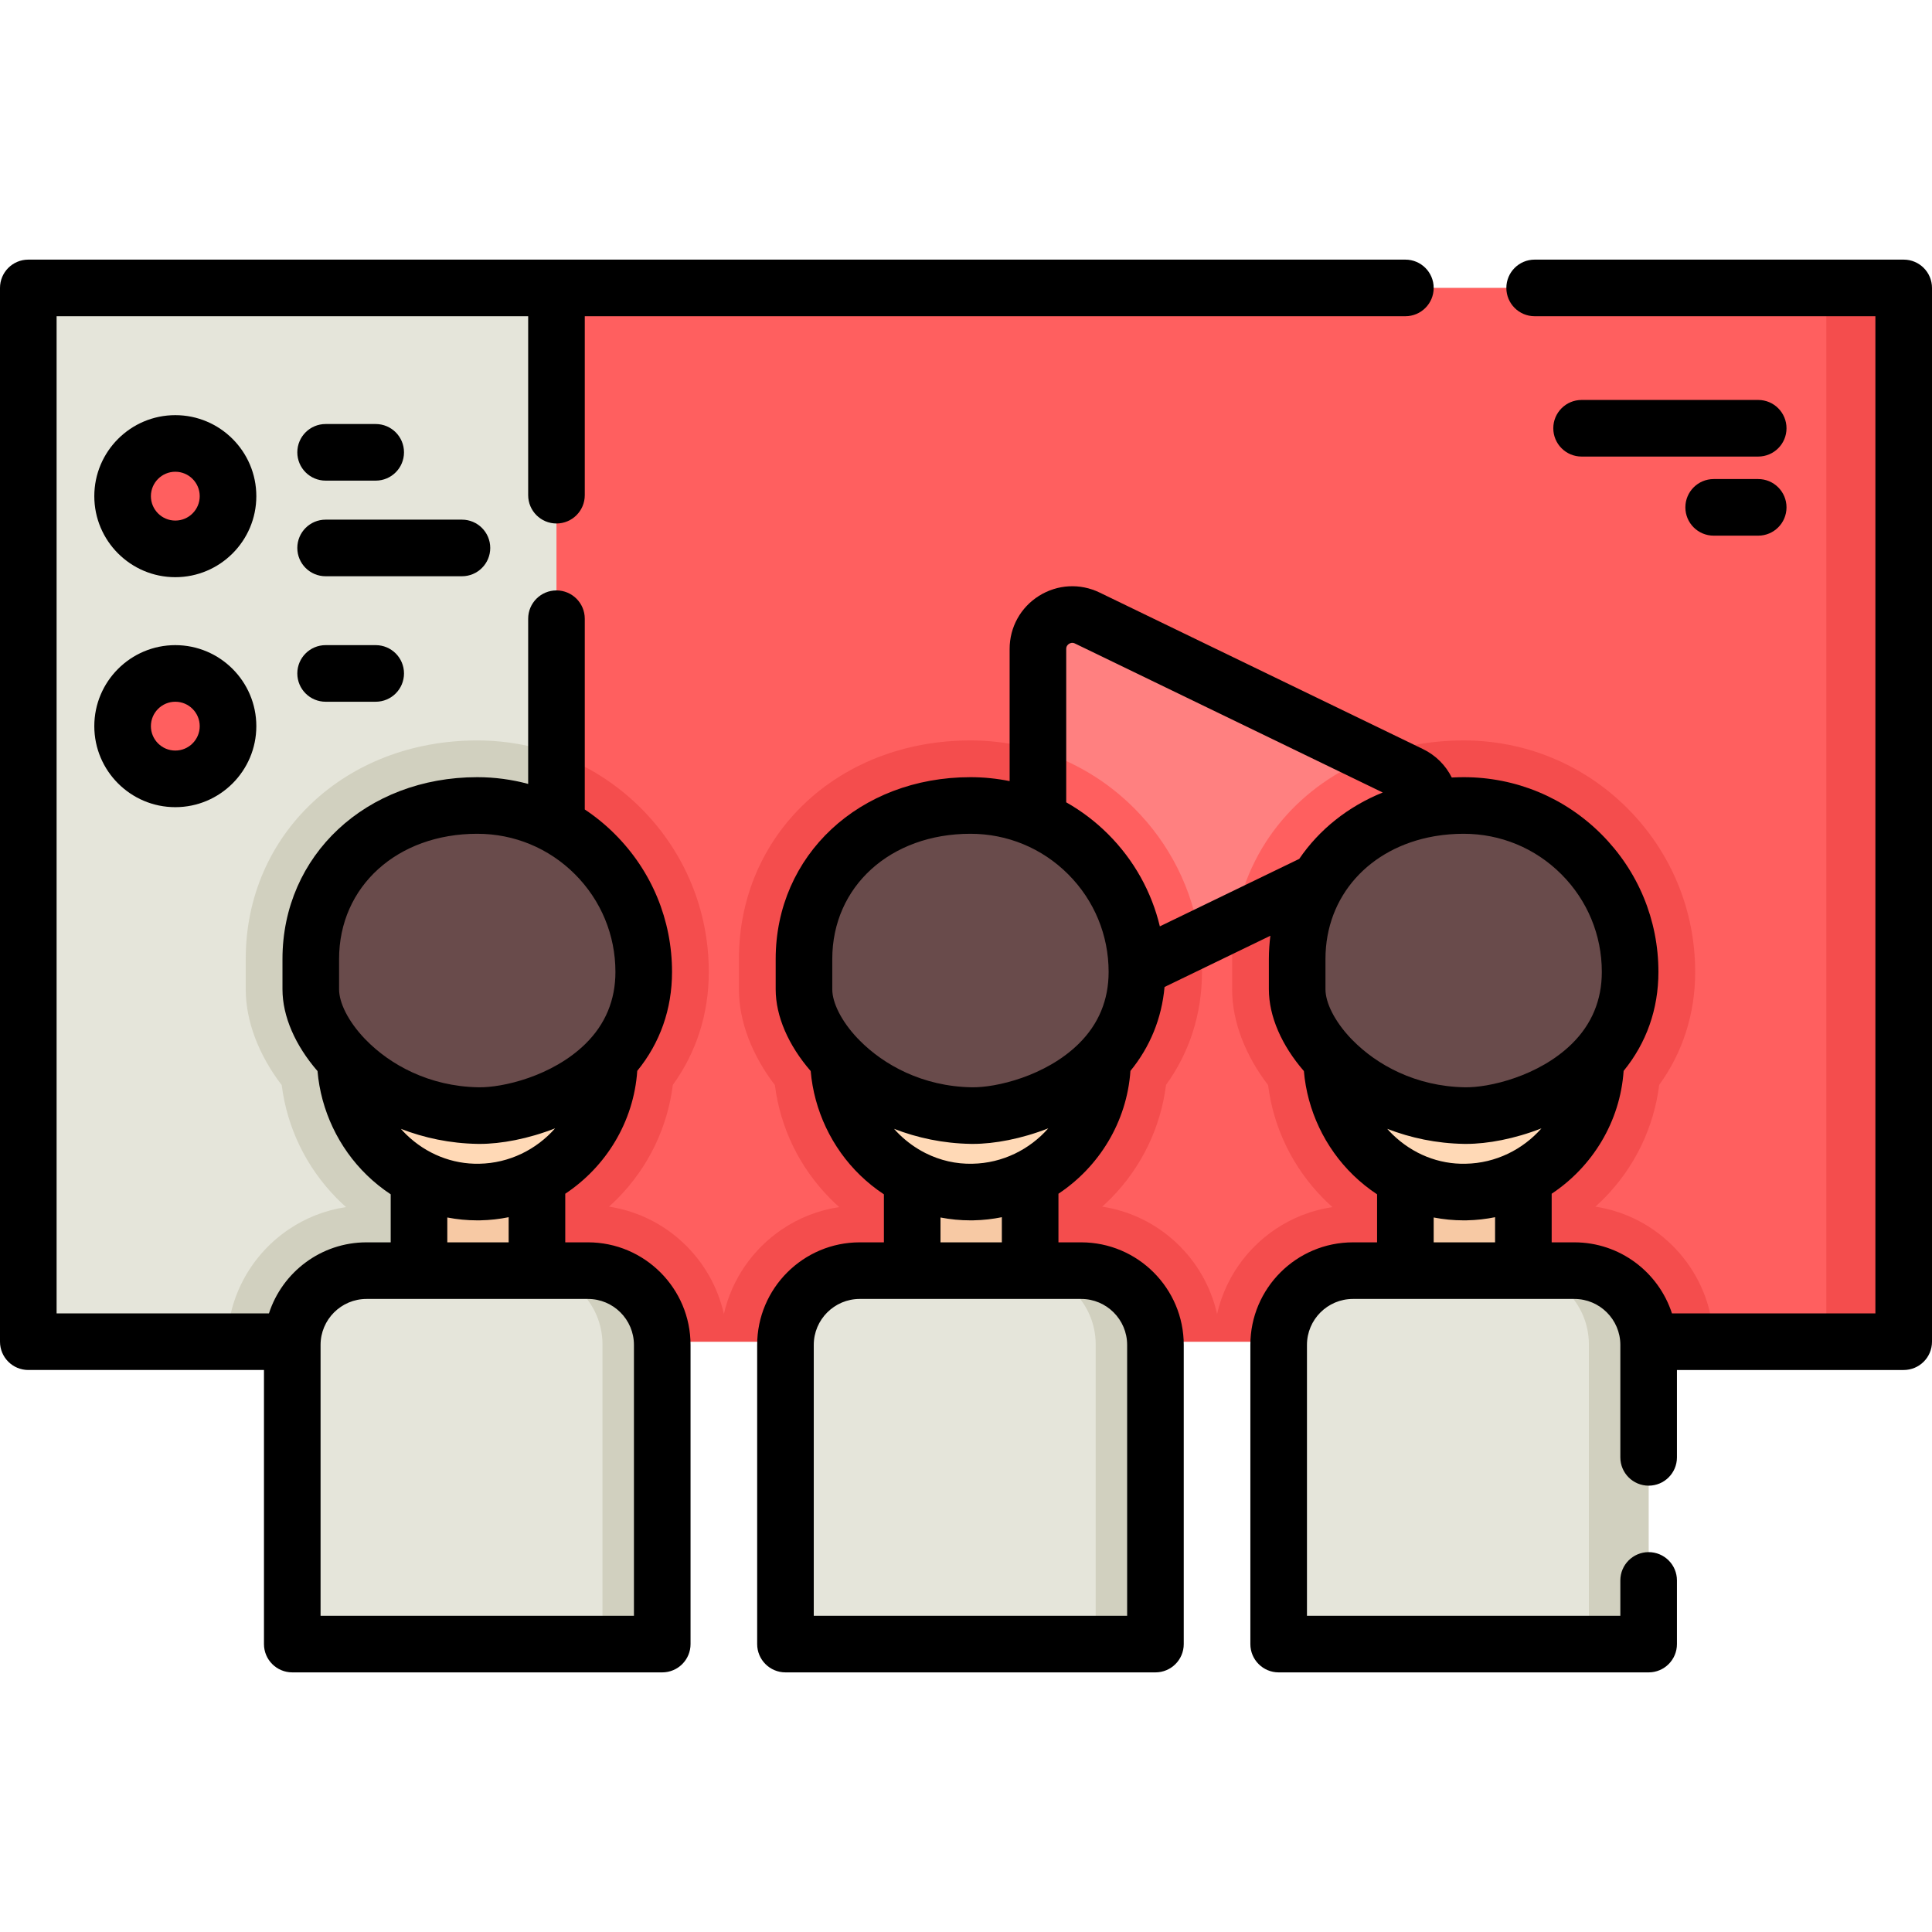 <?xml version="1.0" encoding="iso-8859-1"?>
<!-- Generator: Adobe Illustrator 19.0.0, SVG Export Plug-In . SVG Version: 6.00 Build 0)  -->
<svg version="1.1" id="Capa_1" xmlns="http://www.w3.org/2000/svg" xmlns:xlink="http://www.w3.org/1999/xlink" x="0px" y="0px"
	 viewBox="0 0 512 512" style="enable-background:new 0 0 512 512;" xml:space="preserve">
<rect x="7.5" y="76.3" style="fill:#E5E5DA;" width="497" height="279.25"/>
<path style="fill:#D1D0BF;" d="M76.502,325.806c4.473-3.023,9.636-5.092,15.204-5.913c-0.852-0.771-1.704-1.552-2.515-2.383
	c-8.074-8.226-13.105-18.673-14.535-29.942c-6.076-7.962-9.534-16.888-9.534-25.398v-8.033c0-33.025,26.382-57.916,61.354-57.916
	c16.391,0,31.798,6.38,43.391,17.963c11.593,11.614,17.973,27.021,17.973,43.391c0,11.127-3.307,21.33-9.534,29.942
	c-1.42,11.279-6.451,21.756-14.545,30.003c-0.771,0.781-1.562,1.521-2.373,2.252c15.072,2.292,27.163,13.733,30.449,28.461
	c2.11-9.281,7.719-17.253,15.377-22.426c4.463-3.023,9.636-5.092,15.194-5.913c-0.852-0.771-1.694-1.552-2.505-2.383
	c-8.084-8.226-13.115-18.673-14.545-29.942c-6.076-7.962-9.534-16.888-9.534-25.398v-8.033c0.01-33.025,26.382-57.916,61.354-57.916
	c16.391,0,31.808,6.38,43.391,17.963c11.593,11.614,17.973,27.021,17.973,43.391c0,11.127-3.307,21.33-9.534,29.942
	c-1.42,11.279-6.451,21.756-14.545,30.003c-0.771,0.781-1.562,1.521-2.373,2.252c15.072,2.292,27.163,13.733,30.449,28.461
	c2.11-9.281,7.719-17.253,15.377-22.426c4.463-3.023,9.636-5.092,15.194-5.913c-0.852-0.771-1.694-1.552-2.505-2.383
	c-8.084-8.226-13.115-18.673-14.545-29.942c-6.076-7.962-9.534-16.888-9.534-25.398v-8.033c0.01-33.025,26.382-57.916,61.354-57.916
	c16.391,0,31.808,6.38,43.391,17.963c11.593,11.614,17.973,27.021,17.973,43.391c0,11.127-3.307,21.32-9.534,29.932
	c-1.42,11.289-6.451,21.767-14.545,30.013c-0.771,0.781-1.562,1.521-2.373,2.252c16.533,2.515,29.495,16.036,31.159,32.832
	c0.101,0.974,0.172,1.958,0.193,2.952H60.223C60.507,343.181,66.907,332.298,76.502,325.806z"/>
<rect x="147.47" y="76.3" style="fill:#FF5F5F;" width="357.03" height="279.25"/>
<g>
	<rect x="484" y="76.3" style="fill:#F44D4D;" width="20.5" height="279.25"/>
	<path style="fill:#F44D4D;" d="M454.141,355.555h-306.67V199.883c8.317,3.023,15.945,7.861,22.395,14.301
		c11.593,11.614,17.973,27.021,17.973,43.391c0,11.127-3.307,21.33-9.534,29.942c-1.42,11.279-6.451,21.756-14.545,30.003
		c-0.771,0.781-1.562,1.521-2.373,2.252c15.072,2.292,27.163,13.733,30.449,28.461c2.11-9.281,7.719-17.253,15.377-22.426
		c4.463-3.023,9.636-5.092,15.194-5.913c-0.852-0.771-1.694-1.552-2.505-2.383c-8.084-8.226-13.115-18.673-14.545-29.942
		c-6.076-7.962-9.534-16.888-9.534-25.398v-8.033c0.01-33.025,26.382-57.916,61.354-57.916c16.391,0,31.808,6.38,43.391,17.963
		c11.593,11.614,17.973,27.021,17.973,43.391c0,11.127-3.307,21.33-9.534,29.942c-1.42,11.279-6.451,21.756-14.545,30.003
		c-0.771,0.781-1.562,1.521-2.373,2.252c15.072,2.292,27.163,13.733,30.449,28.461c2.11-9.281,7.719-17.253,15.377-22.426
		c4.463-3.023,9.636-5.092,15.194-5.913c-0.852-0.771-1.694-1.552-2.505-2.383c-8.084-8.226-13.115-18.673-14.545-29.942
		c-6.076-7.962-9.534-16.888-9.534-25.398v-8.033c0.01-33.025,26.382-57.916,61.354-57.916c16.391,0,31.808,6.38,43.391,17.963
		c11.593,11.614,17.973,27.021,17.973,43.391c0,11.127-3.307,21.32-9.534,29.932c-1.42,11.289-6.451,21.767-14.545,30.013
		c-0.771,0.781-1.562,1.521-2.373,2.252c16.533,2.515,29.495,16.036,31.159,32.832C454.049,353.577,454.12,354.561,454.141,355.555z
		"/>
</g>
<path style="fill:#FF8080;" d="M373.83,221.66l-46.464,22.497l-9.453,4.574l-29.769,14.413c-6.045,2.931-13.074-1.481-13.074-8.195
	V171.98c0-6.725,7.029-11.127,13.074-8.206l75.798,36.697l9.889,4.788C380.686,208.575,380.686,218.343,373.83,221.66z"/>
<g>
	<path style="fill:#FF5F5F;" d="M300.568,214.184c9.473,9.494,15.468,21.523,17.344,34.547l-29.769,14.413
		c-6.045,2.931-13.074-1.481-13.074-8.195v-56.1C284.593,201.739,293.336,206.952,300.568,214.184z"/>
	<path style="fill:#FF5F5F;" d="M373.83,221.66l-46.464,22.497c3.428-20.286,17.253-36.382,36.575-43.685l9.889,4.788
		C380.686,208.575,380.686,218.343,373.83,221.66z"/>
</g>
<rect x="111.04" y="310.82" style="fill:#F7C9A4;" width="31.26" height="28.959"/>
<path style="fill:#FFD9B6;" d="M161.49,261.659v18.551c0,19.637-16.066,36.068-35.693,35.693
	c-19.028-0.365-34.334-15.894-34.334-35.003v-19.251c0.01-19.342,15.681-35.003,35.013-35.003c9.666,0,18.419,3.915,24.759,10.254
	C157.565,243.239,161.49,251.983,161.49,261.659z"/>
<path style="fill:#694B4B;" d="M170.595,257.578c0,28.344-30.467,38.293-43.925,38.064c-25.176-0.428-44.31-19.469-44.31-33.471
	c0-3.346,0-8.027,0-8.03c0.006-24.372,19.759-40.68,44.118-40.68c12.18,0,23.209,4.933,31.197,12.921
	C165.649,234.369,170.595,245.385,170.595,257.578z"/>
<path style="fill:#E5E5DA;" d="M175.501,435.697H77.453v-79.28c0-10.871,8.813-19.684,19.684-19.684h58.679
	c10.871,0,19.684,8.813,19.684,19.684L175.501,435.697L175.501,435.697z"/>
<path style="fill:#D1D0BF;" d="M139.978,336.591c10.873,0,19.687,8.814,19.687,19.687v79.277h15.823v-79.277
	c0-10.873-8.814-19.687-19.687-19.687H139.978z"/>
<rect x="241.74" y="310.82" style="fill:#F7C9A4;" width="31.26" height="28.959"/>
<path style="fill:#FFD9B6;" d="M292.193,261.659v18.551c0,19.637-16.066,36.068-35.693,35.693
	c-19.028-0.365-34.334-15.894-34.334-35.003v-19.251c0.01-19.342,15.681-35.003,35.013-35.003c9.666,0,18.419,3.915,24.759,10.254
	C288.268,243.239,292.193,251.983,292.193,261.659z"/>
<path style="fill:#694B4B;" d="M301.297,257.578c0,28.344-30.467,38.293-43.925,38.064c-25.176-0.428-44.31-19.469-44.31-33.471
	c0-3.346,0-8.027,0-8.03c0.006-24.372,19.759-40.68,44.118-40.68c12.18,0,23.209,4.933,31.197,12.921
	C296.351,234.369,301.297,245.385,301.297,257.578z"/>
<path style="fill:#E5E5DA;" d="M306.203,435.697h-98.048v-79.28c0-10.871,8.813-19.684,19.684-19.684h58.679
	c10.871,0,19.684,8.813,19.684,19.684v79.28H306.203z"/>
<path style="fill:#D1D0BF;" d="M270.681,336.591c10.873,0,19.687,8.814,19.687,19.687v79.277h15.823v-79.277
	c0-10.873-8.814-19.687-19.687-19.687H270.681z"/>
<rect x="372.44" y="310.82" style="fill:#F7C9A4;" width="31.26" height="28.959"/>
<path style="fill:#FFD9B6;" d="M422.895,261.659v18.551c0,19.637-16.066,36.068-35.693,35.693
	c-19.028-0.365-34.334-15.894-34.334-35.003v-19.251c0.01-19.342,15.681-35.003,35.013-35.003c9.666,0,18.419,3.915,24.759,10.254
	C418.97,243.239,422.895,251.983,422.895,261.659z"/>
<path style="fill:#694B4B;" d="M432,257.578c0,28.344-30.467,38.293-43.925,38.064c-25.176-0.428-44.31-19.469-44.31-33.471
	c0-3.346,0-8.027,0-8.03c0.006-24.372,19.759-40.68,44.118-40.68c12.18,0,23.209,4.933,31.197,12.921
	C427.054,234.369,432,245.385,432,257.578z"/>
<path style="fill:#E5E5DA;" d="M436.906,435.697h-98.048v-79.28c0-10.871,8.813-19.684,19.684-19.684h58.679
	c10.871,0,19.684,8.813,19.684,19.684v79.28H436.906z"/>
<path style="fill:#D1D0BF;" d="M401.383,336.591c10.873,0,19.687,8.814,19.687,19.687v79.277h15.823v-79.277
	c0-10.873-8.814-19.687-19.687-19.687H401.383z"/>
<g>
	<circle style="fill:#FF5F5F;" cx="46.46" cy="131.49" r="13.969"/>
	<circle style="fill:#FF5F5F;" cx="46.46" cy="192.44" r="13.969"/>
</g>
<path d="M504.5,68.802h-97.8c-4.142,0-7.5,3.357-7.5,7.5s3.358,7.5,7.5,7.5H497v264.26h-53.914
	c-3.534-10.913-13.79-18.829-25.865-18.829h-6.011v-12.884c10.762-7.14,18.138-19.028,19.068-32.549
	c6.043-7.398,9.221-16.371,9.221-26.222c0-13.773-5.368-26.734-15.117-36.499c-9.749-9.75-22.711-15.119-36.5-15.119
	c-1.061,0-2.109,0.035-3.151,0.088c-1.597-3.21-4.227-5.884-7.633-7.536l-85.689-41.479c-5.183-2.511-11.188-2.183-16.065,0.875
	c-4.874,3.055-7.784,8.313-7.784,14.065v35.03c-3.38-0.686-6.852-1.043-10.38-1.043c-29.42,0-51.61,20.712-51.618,48.181v8.03
	c0,7.198,3.414,14.903,9.281,21.67c0.888,10.383,5.562,20.311,13.107,27.616c1.962,1.9,4.069,3.585,6.291,5.05v12.726h-6.4
	c-14.99,0-27.185,12.195-27.185,27.185v79.28c0,4.143,3.358,7.5,7.5,7.5h98.048c4.142,0,7.5-3.357,7.5-7.5v-79.28
	c0-14.989-12.195-27.185-27.185-27.185H280.5V316.35c10.758-7.136,18.134-19.02,19.076-32.549c5.219-6.389,8.298-13.952,9.04-22.242
	l28.046-13.577c-0.252,2.011-0.397,4.062-0.398,6.158v8.03c0,7.197,3.414,14.902,9.28,21.67
	c0.886,10.376,5.554,20.299,13.095,27.604c1.965,1.903,4.075,3.592,6.301,5.06v12.729h-6.397c-14.99,0-27.185,12.195-27.185,27.185
	v79.28c0,4.143,3.358,7.5,7.5,7.5h98.048c4.142,0,7.5-3.357,7.5-7.5V418.83c0-4.143-3.358-7.5-7.5-7.5s-7.5,3.357-7.5,7.5v9.368
	h-83.048v-71.78c0-6.719,5.466-12.185,12.185-12.185h58.679c6.719,0,12.185,5.466,12.185,12.185v29.798c0,4.143,3.358,7.5,7.5,7.5
	s7.5-3.357,7.5-7.5v-23.153H504.5c4.142,0,7.5-3.357,7.5-7.5V76.302C512,72.16,508.642,68.802,504.5,68.802z M369.075,300.669
	c-0.503-0.487-0.979-0.997-1.442-1.517c6.199,2.406,13.052,3.865,20.313,3.988c0.2,0.003,0.402,0.005,0.606,0.005
	c5.662,0,12.821-1.33,19.952-4.121c-4.941,5.613-12.111,9.229-20.081,9.379C381.248,308.583,374.369,305.798,369.075,300.669z
	 M413.771,231.68c6.918,6.93,10.728,16.126,10.728,25.897c0,7.46-2.67,13.867-7.936,19.044c-8.744,8.597-22,11.652-28.362,11.521
	c-13.062-0.222-23.375-5.981-29.75-12.479c-0.152-0.169-0.311-0.331-0.478-0.486c-4.334-4.583-6.71-9.471-6.71-13.007v-8.028
	c0.004-16.718,11.65-29.444,28.632-32.483c0.188-0.024,0.373-0.059,0.557-0.097c2.38-0.393,4.86-0.602,7.428-0.602
	C397.664,220.959,406.86,224.768,413.771,231.68z M220.562,254.142c0.005-19.228,15.405-33.183,36.618-33.183
	c9.782,0,18.978,3.809,25.89,10.721c6.918,6.93,10.728,16.126,10.728,25.897c0,7.46-2.67,13.867-7.936,19.044
	c-8.743,8.597-21.99,11.652-28.362,11.521c-13.043-0.221-23.345-5.964-29.722-12.45c-0.056-0.063-0.107-0.13-0.166-0.192
	c-0.05-0.052-0.104-0.097-0.156-0.147c-0.008-0.008-0.016-0.015-0.024-0.023c-0.055-0.054-0.11-0.105-0.166-0.157
	c-4.331-4.581-6.704-9.467-6.704-13.002V254.142z M257.713,308.403c-4.341,0.104-8.559-0.874-12.387-2.79
	c-0.052-0.029-0.108-0.052-0.161-0.079c-2.447-1.245-4.732-2.872-6.781-4.855c-0.506-0.49-0.985-1.002-1.451-1.526
	c6.198,2.406,13.051,3.864,20.311,3.987c0.201,0.003,0.402,0.005,0.606,0.005c5.662,0,12.82-1.33,19.952-4.121
	C272.859,304.637,265.687,308.253,257.713,308.403z M298.704,356.417v71.78h-83.048v-71.78c0-6.719,5.466-12.185,12.185-12.185
	h58.679C293.238,344.233,298.704,349.699,298.704,356.417z M265.5,329.233h-16.26v-6.588c2.595,0.504,5.25,0.763,7.938,0.763
	c0.274,0,0.548-0.003,0.823-0.008c2.561-0.048,5.064-0.34,7.499-0.831V329.233z M307.371,245.495
	c-2.19-9.161-6.86-17.575-13.692-24.417c-3.356-3.356-7.099-6.18-11.12-8.457v-40.649c0-0.732,0.408-1.142,0.75-1.356
	c0.345-0.216,0.895-0.407,1.562-0.083l81.57,39.486c-9.207,3.72-16.844,9.828-22.132,17.596L307.371,245.495z M379.94,322.644
	c2.598,0.505,5.256,0.765,7.948,0.765c0.273,0,0.549-0.003,0.823-0.008c2.561-0.048,5.064-0.34,7.499-0.831v6.663h-16.27V322.644z"
	/>
<path d="M155.817,329.233H149.8v-12.881c10.769-7.14,18.15-19.033,19.079-32.559c6.04-7.397,9.216-16.367,9.216-26.216
	c0-13.772-5.367-26.733-15.118-36.499c-2.474-2.475-5.157-4.664-8.006-6.558v-50.554c0-4.143-3.358-7.5-7.5-7.5s-7.5,3.357-7.5,7.5
	v43.78c-4.347-1.169-8.872-1.786-13.494-1.786c-29.419,0-51.61,20.712-51.618,48.181v8.03c0,7.2,3.416,14.907,9.286,21.676
	c0.89,10.378,5.562,20.304,13.107,27.609c1.961,1.899,4.067,3.584,6.288,5.049v12.728h-6.402c-12.075,0-22.331,7.916-25.865,18.829
	H15V83.802h124.971v47.427c0,4.143,3.358,7.5,7.5,7.5s7.5-3.357,7.5-7.5V83.802H372.44c4.142,0,7.5-3.357,7.5-7.5
	s-3.358-7.5-7.5-7.5H7.5c-4.142,0-7.5,3.357-7.5,7.5v279.26c0,4.143,3.358,7.5,7.5,7.5h62.454v72.636c0,4.143,3.358,7.5,7.5,7.5
	h98.047c4.142,0,7.5-3.357,7.5-7.5v-79.28C183.001,341.428,170.806,329.233,155.817,329.233z M107.686,300.678
	c-0.504-0.488-0.982-1-1.447-1.522c6.196,2.404,13.046,3.861,20.303,3.984c0.201,0.003,0.402,0.005,0.606,0.005
	c5.662,0,12.822-1.33,19.955-4.122c-4.943,5.613-12.116,9.23-20.089,9.38C119.854,308.553,112.976,305.8,107.686,300.678z
	 M89.859,254.142c0.005-19.228,15.406-33.183,36.618-33.183c9.782,0,18.978,3.809,25.889,10.721
	c6.918,6.93,10.729,16.127,10.729,25.897c0,7.46-2.67,13.867-7.936,19.044c-8.744,8.597-22.009,11.652-28.362,11.521
	c-13.111-0.223-23.453-6.024-29.822-12.552c-0.116-0.125-0.234-0.247-0.358-0.364c-4.363-4.597-6.758-9.507-6.758-13.056
	C89.859,262.17,89.859,254.142,89.859,254.142z M118.54,322.645c2.595,0.504,5.25,0.764,7.939,0.764
	c0.273,0,0.549-0.003,0.823-0.008c2.561-0.048,5.064-0.34,7.498-0.831v6.663h-16.26V322.645z M168.001,428.198H84.954v-71.78
	c0-6.719,5.466-12.185,12.184-12.185h58.679c6.718,0,12.184,5.466,12.184,12.185V428.198z"/>
<path d="M46.46,110.019c-11.838,0-21.469,9.631-21.469,21.47s9.631,21.47,21.469,21.47s21.469-9.631,21.469-21.47
	S58.298,110.019,46.46,110.019z M46.46,137.958c-3.567,0-6.469-2.902-6.469-6.47s2.902-6.47,6.469-6.47s6.469,2.902,6.469,6.47
	C52.929,135.056,50.027,137.958,46.46,137.958z"/>
<path d="M86.291,127.371h13.274c4.142,0,7.5-3.357,7.5-7.5s-3.358-7.5-7.5-7.5H86.291c-4.142,0-7.5,3.357-7.5,7.5
	S82.148,127.371,86.291,127.371z"/>
<path d="M122.42,137.712H86.291c-4.142,0-7.5,3.357-7.5,7.5s3.358,7.5,7.5,7.5h36.129c4.142,0,7.5-3.357,7.5-7.5
	S126.562,137.712,122.42,137.712z"/>
<path d="M46.46,170.968c-11.838,0-21.469,9.631-21.469,21.47s9.631,21.47,21.469,21.47s21.469-9.631,21.469-21.47
	S58.298,170.968,46.46,170.968z M46.46,198.908c-3.567,0-6.469-2.902-6.469-6.47s2.902-6.47,6.469-6.47s6.469,2.902,6.469,6.47
	S50.027,198.908,46.46,198.908z"/>
<path d="M86.291,185.968h13.274c4.142,0,7.5-3.357,7.5-7.5s-3.358-7.5-7.5-7.5H86.291c-4.142,0-7.5,3.357-7.5,7.5
	S82.148,185.968,86.291,185.968z"/>
<path d="M465.943,105.993h-46.805c-4.142,0-7.5,3.357-7.5,7.5s3.358,7.5,7.5,7.5h46.805c4.142,0,7.5-3.357,7.5-7.5
	S470.085,105.993,465.943,105.993z"/>
<path d="M465.943,126.955H454.14c-4.142,0-7.5,3.357-7.5,7.5s3.358,7.5,7.5,7.5h11.803c4.142,0,7.5-3.357,7.5-7.5
	S470.085,126.955,465.943,126.955z"/>
<g>
</g>
<g>
</g>
<g>
</g>
<g>
</g>
<g>
</g>
<g>
</g>
<g>
</g>
<g>
</g>
<g>
</g>
<g>
</g>
<g>
</g>
<g>
</g>
<g>
</g>
<g>
</g>
<g>
</g>
</svg>
